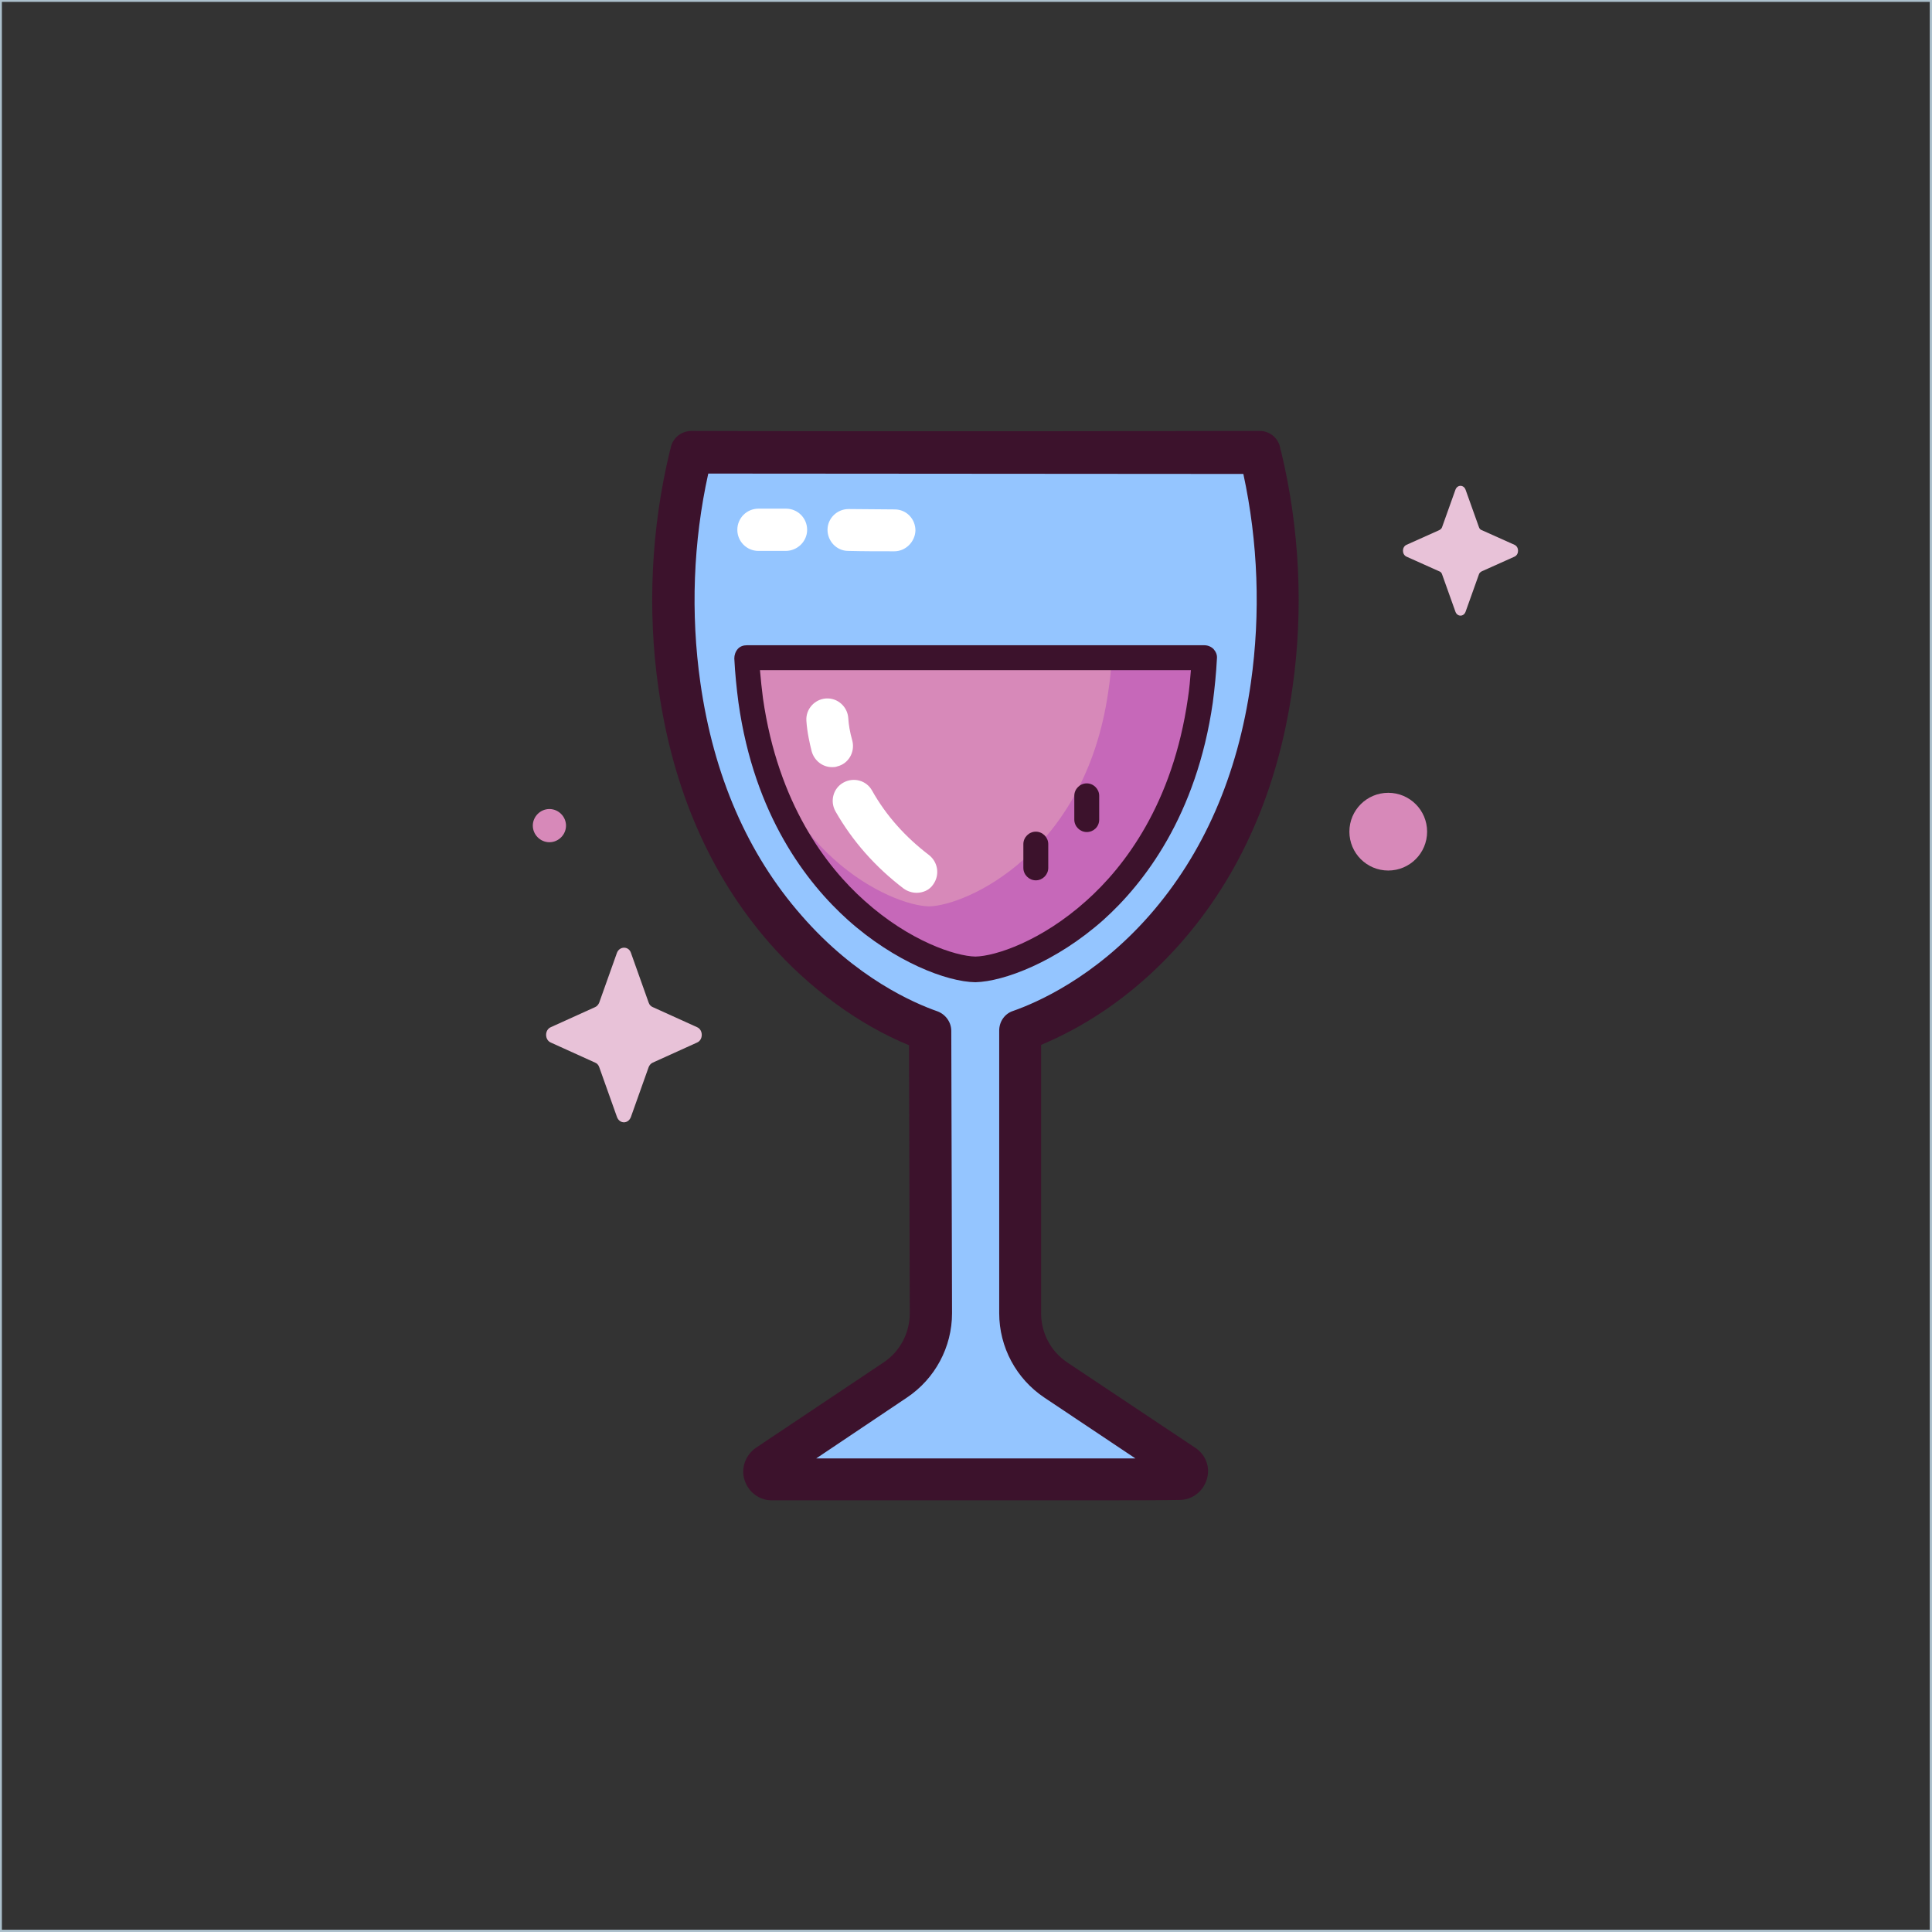 <?xml version="1.0" encoding="utf-8"?>
<!-- Generator: Adobe Illustrator 23.0.1, SVG Export Plug-In . SVG Version: 6.00 Build 0)  -->
<svg version="1.1" id="Capa_1" xmlns="http://www.w3.org/2000/svg" xmlns:xlink="http://www.w3.org/1999/xlink" x="0px" y="0px"
	 viewBox="0 0 512 512" style="enable-background:new 0 0 512 512;" xml:space="preserve">
<rect x="0" y="0" width="512" height="512" fill="#333333" stroke="none"/>
<style type="text/css">
	.st0{fill:none;stroke:#ACC0CC;stroke-miterlimit:10;}
	.st1{fill:#94c5ff;}
	.st2{fill:#D789B9;}
	.st3{fill:#C668B9;}
	.st4{fill:#E8C2D8;}
	.st5{fill:#3C122C;}
	.st6{fill:#FFFFFF;}
</style>
<rect class="st0" width="511.9" height="511.9"/>
<g>
	<g>
		<path class="st1" d="M337,181.7c4.9-34.4-3.1-61-3.1-61.8c0,0.7-150.6,0-150.6,0c0,0.8-8.1,27.4-3.1,61.8
			c8.3,57.8,44.7,83.8,66.6,91.4v74.9c0,7.1-3.6,13.8-9.5,17.7l-33.8,22.6c-1.6,1.1-0.9,3.6,1.1,3.6c21.1,0,87.1,0.1,108.1,0
			c2,0,2.7-2.5,1.1-3.6l-33.9-22.6c-5.9-4-9.5-10.6-9.5-17.7v-74.9C292.3,265.5,328.7,239.5,337,181.7z"/>
		<path class="st2" d="M197.9,174.2c0.2,3.6,0.5,7.4,1.1,11.4c7.7,53.5,47.1,71.1,59.6,71.3c12.5-0.2,51.9-17.8,59.6-71.3
			c0.6-3.9,0.9-7.7,1.1-11.4H197.9z"/>
		<path class="st3" d="M294.6,174.2c-0.1,2.9-0.4,5.9-0.9,9.1c-6.1,42.7-37.6,56.7-47.5,56.9c-10-0.2-41.4-14.2-47.5-56.9
			c-0.4-3.1-0.7-6.2-0.9-9.1c0.2,3.6,0.5,7.4,1.1,11.4c7.7,53.5,47.1,71.1,59.6,71.3c12.5-0.2,51.9-17.8,59.6-71.3
			c0.6-3.9,0.9-7.7,1.1-11.4H294.6z"/>
		<path class="st4" d="M167.2,252.5l4.7,13.2c0.2,0.6,0.6,1,1.1,1.2l11.7,5.3c1.7,0.7,1.7,3.4,0,4.1l-11.7,5.3
			c-0.5,0.2-0.9,0.7-1.1,1.2l-4.7,13.2c-0.7,1.9-3,1.9-3.7,0l-4.7-13.2c-0.2-0.6-0.6-1-1.1-1.2l-11.7-5.3c-1.7-0.7-1.7-3.4,0-4.1
			l11.7-5.3c0.5-0.2,0.9-0.7,1.1-1.2l4.7-13.2C164.2,250.7,166.6,250.7,167.2,252.5L167.2,252.5z"/>
		<circle class="st2" cx="367.9" cy="220.4" r="10.3"/>
		<path class="st2" d="M150,218.8c0,2.4-2,4.4-4.4,4.4c-2.4,0-4.4-2-4.4-4.4s2-4.4,4.4-4.4C148,214.4,150,216.4,150,218.8z"/>
		<path class="st4" d="M388.4,129.8l3.5,9.8c0.1,0.4,0.4,0.8,0.8,0.9l8.7,3.9c1.2,0.6,1.2,2.5,0,3.1l-8.7,3.9
			c-0.4,0.2-0.7,0.5-0.8,0.9l-3.5,9.8c-0.5,1.4-2.2,1.4-2.7,0l-3.5-9.8c-0.1-0.4-0.4-0.8-0.8-0.9l-8.7-3.9c-1.2-0.6-1.2-2.5,0-3.1
			l8.7-3.9c0.4-0.2,0.7-0.5,0.8-0.9l3.5-9.8C386.2,128.4,387.9,128.4,388.4,129.8z"/>
	</g>
	<g>
		<g>
			<path class="st5" d="M287.6,397.6c-28.6,0-68.5,0-83.1,0c-3.3,0-6.2-2.2-7.2-5.4c-1-3.2,0.3-6.6,3-8.5l33.8-22.6
				c4.4-2.9,7-7.8,7-13.1l-0.2-71c-13.2-5.4-26.5-15.1-37-27.1c-15.7-18-25.6-40.7-29.4-67.5c-3-20.8-1.9-42.5,3-62.8
				c0.1-0.3,0.1-0.5,0.2-0.7c0.2-1.2,0.7-2.2,1.6-3.1c1-1,2.5-1.6,3.9-1.6c56.9,0.2,150.3,0,150.6,0c2.8,0,5.1,2,5.5,4.7
				c0,0.2,0.1,0.4,0.2,0.7c4.9,20.3,6,42,3,62.8c-3.8,26.8-13.8,49.5-29.5,67.4c-13.7,15.6-28,23.3-37.1,27.1v71.1
				c0,5.3,2.6,10.2,7,13.1l33.9,22.6c2.8,1.9,4,5.2,3,8.4c-1,3.2-3.9,5.4-7.2,5.4C306.9,397.6,298,397.6,287.6,397.6L287.6,397.6z
				 M310.6,393L310.6,393L310.6,393z M216.3,386.5c22.5,0,61.6,0,84.6,0l-24.1-16.1c-7.5-5-12-13.4-12-22.4v-74.9
				c0-2.4,1.5-4.5,3.7-5.2c6-2.1,21.5-8.7,36.1-25.3c14.3-16.3,23.4-37,26.9-61.7h0c2.6-18.3,1.9-37.3-2-55.3
				c-0.7,0-130.8-0.1-141.8-0.1c-4,18-4.7,37.1-2.1,55.4c3.5,24.6,12.5,45.4,26.8,61.7c14.5,16.7,30,23.3,36,25.4
				c2.2,0.8,3.7,2.9,3.7,5.2l0.2,74.8c0,9-4.5,17.4-12,22.4L216.3,386.5z M339.4,119.9L339.4,119.9
				C339.4,119.9,339.4,119.9,339.4,119.9z M328.3,119.9L328.3,119.9L328.3,119.9z M177.7,119.9L177.7,119.9
				C177.7,119.9,177.7,119.9,177.7,119.9z M177.7,119.9L177.7,119.9C177.7,119.9,177.7,119.9,177.7,119.9z M339.4,119.9L339.4,119.9
				C339.4,119.9,339.4,119.9,339.4,119.9z"/>
			<path class="st5" d="M258.5,260.3C258.5,260.3,258.5,260.3,258.5,260.3c-7.6-0.1-21.4-5.4-33.8-16.5c-10.9-9.8-24.8-27.7-29-57.6
				c-0.5-3.8-0.9-7.7-1.1-11.7c0-0.9,0.3-1.8,0.9-2.5c0.6-0.7,1.5-1,2.4-1h121.3c0.9,0,1.8,0.4,2.4,1c0.6,0.7,1,1.5,0.9,2.5
				c-0.2,3.9-0.6,7.9-1.1,11.7c-4.3,29.9-18.2,47.9-29,57.6C279.9,254.9,266.1,260.1,258.5,260.3
				C258.6,260.3,258.6,260.3,258.5,260.3L258.5,260.3z M201.4,177.6c0.2,2.5,0.5,5.1,0.8,7.5c4,27.9,16.8,44.6,26.9,53.6
				c11.9,10.7,24.1,14.7,29.4,14.8c5.3-0.1,17.5-4.1,29.4-14.8c10.1-9,22.9-25.7,26.9-53.6c0.4-2.5,0.6-5,0.8-7.5H201.4z"/>
			<g>
				<path class="st6" d="M242.9,236.6c-1.2,0-2.4-0.4-3.4-1.1c-7.5-5.7-13.6-12.6-18.1-20.5c-1.5-2.7-0.6-6.1,2.1-7.6
					c2.7-1.5,6.1-0.6,7.6,2.1c3.7,6.6,8.8,12.3,15.1,17.1c2.4,1.9,2.9,5.3,1.1,7.8C246.3,235.9,244.6,236.6,242.9,236.6z"/>
				<path class="st6" d="M220.5,203.3c-2.5,0-4.7-1.7-5.4-4.2c-0.5-2-1.2-5-1.4-8.1c-0.2-3.1,2.2-5.7,5.2-5.9
					c3.1-0.2,5.7,2.2,5.9,5.2c0.1,1.7,0.4,3.6,1.1,6.1c0.7,3-1.1,6-4,6.7C221.4,203.3,220.9,203.3,220.5,203.3L220.5,203.3z"/>
				<path class="st6" d="M237,146.1C237,146.1,237,146.1,237,146.1c-4.2,0-8.3,0-12.2-0.1c-3.1,0-5.5-2.6-5.5-5.6
					c0-3,2.5-5.5,5.6-5.5h0.1c3.9,0,8,0.1,12.1,0.1c3.1,0,5.5,2.5,5.5,5.6C242.5,143.6,240,146.1,237,146.1L237,146.1z"/>
				<path class="st6" d="M208.2,146H201c-3.1,0-5.6-2.5-5.6-5.6s2.5-5.6,5.6-5.6h7.3c3.1,0,5.6,2.5,5.6,5.6S211.3,146,208.2,146z"/>
			</g>
			<path class="st5" d="M274.5,233.3c-1.8,0-3.3-1.5-3.3-3.3v-6.3c0-1.8,1.5-3.3,3.3-3.3s3.3,1.5,3.3,3.3v6.3
				C277.8,231.8,276.3,233.3,274.5,233.3z"/>
			<path class="st5" d="M288,220.5c-1.8,0-3.3-1.5-3.3-3.3v-6.3c0-1.8,1.5-3.3,3.3-3.3c1.8,0,3.3,1.5,3.3,3.3v6.3
				C291.3,219.1,289.8,220.5,288,220.5z"/>
		</g>
	</g>
</g>
</svg>
